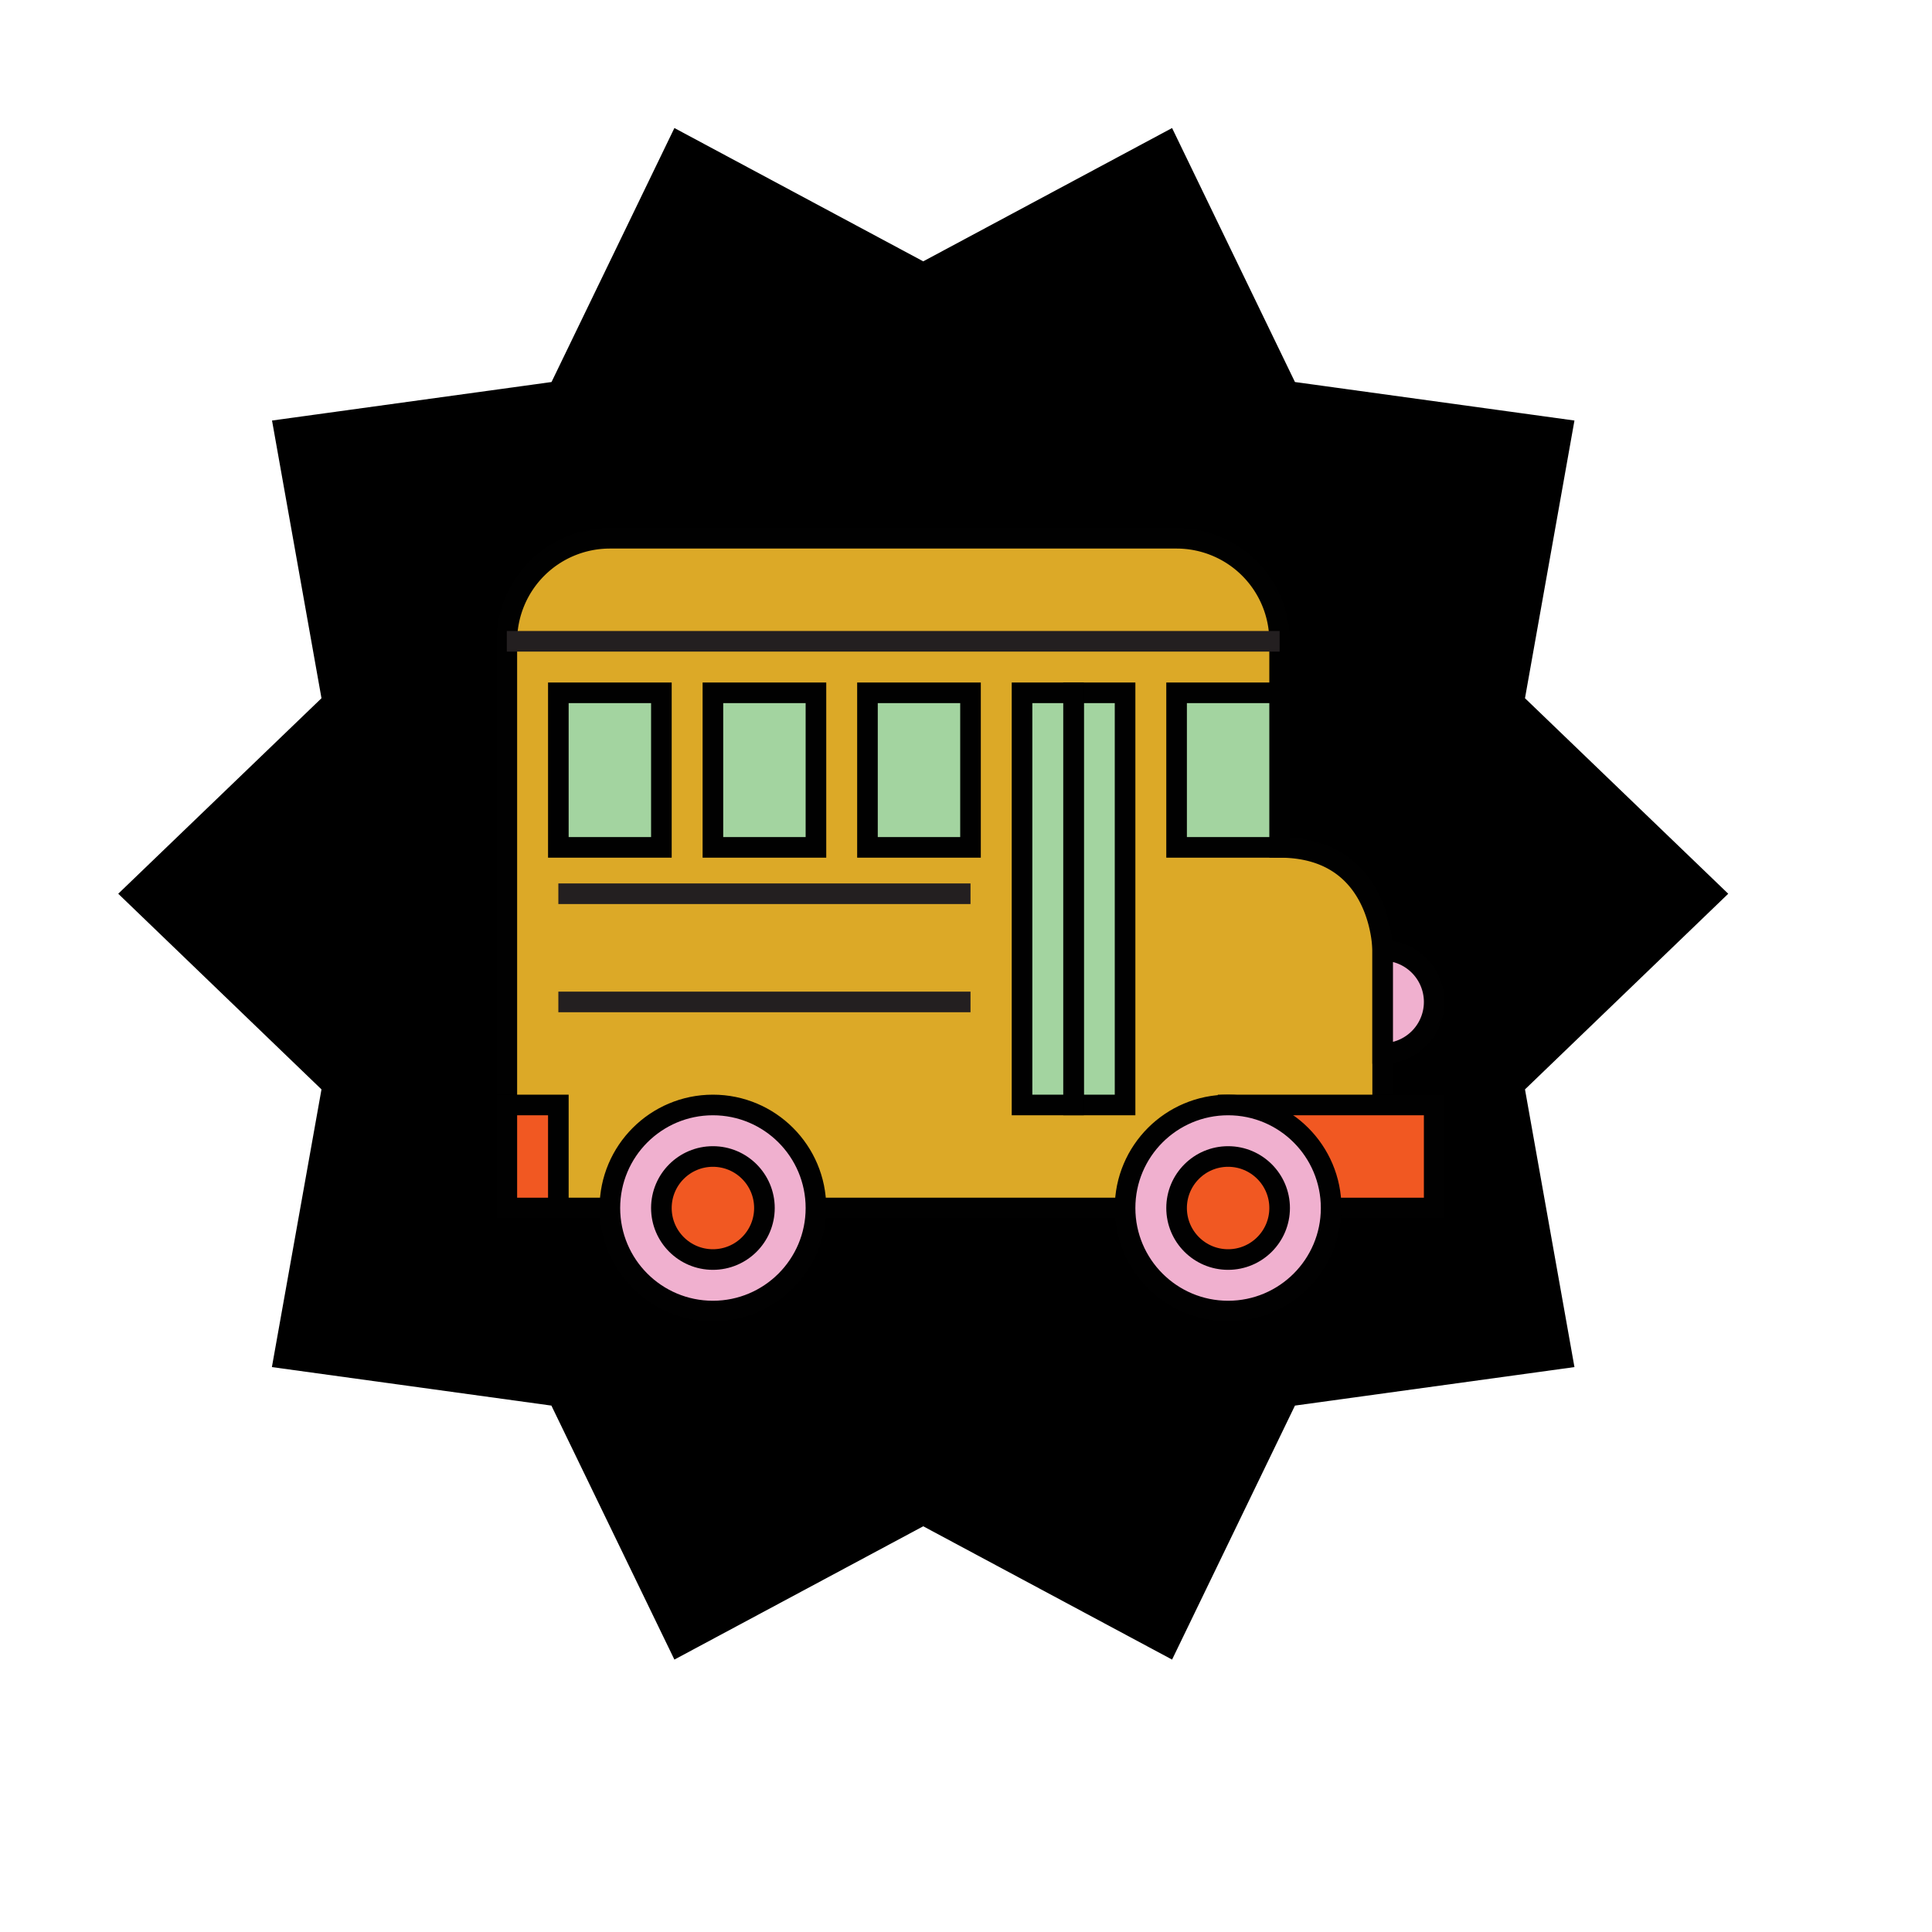<svg xmlns="http://www.w3.org/2000/svg" viewBox="0 0 150 150"><defs><style>.cls-1{fill-rule:evenodd;}.cls-2{fill:#dca927;}.cls-2,.cls-3,.cls-4,.cls-6{stroke:#010101;}.cls-2,.cls-3,.cls-4,.cls-5,.cls-6{stroke-miterlimit:10;stroke-width:1.6px;}.cls-3{fill:#f15822;}.cls-4{fill:#f0b0cf;}.cls-5{fill:none;stroke:#231f20;}.cls-6{fill:#a3d4a0;}</style></defs><title>portland_icon</title><g id="Layer_1" data-name="Layer 1"><polygon class="cls-1" points="91 9.94 71.68 20.29 52.36 9.94 42.82 29.66 21.12 32.65 24.96 54.21 9.18 69.39 24.96 84.58 21.11 106.14 42.81 109.13 52.36 128.85 71.68 118.5 91 128.85 100.54 109.13 122.24 106.14 118.4 84.58 134.18 69.39 118.4 54.21 122.24 32.65 100.54 29.66 91 9.94"/><path class="cls-2" d="M99.35,65.79c8,0,8,8,8,8v20h-68v-44a8,8,0,0,1,8-8h44a8,8,0,0,1,8,8Z"/><rect class="cls-3" x="95.35" y="85.79" width="16" height="8"/><circle class="cls-4" cx="55.35" cy="93.79" r="8"/><circle class="cls-3" cx="55.35" cy="93.79" r="4"/><circle class="cls-4" cx="95.35" cy="93.79" r="8"/><circle class="cls-3" cx="95.35" cy="93.79" r="4"/><line class="cls-5" x1="39.35" y1="49.79" x2="99.35" y2="49.79"/><line class="cls-5" x1="43.35" y1="69.39" x2="75.35" y2="69.39"/><line class="cls-5" x1="43.35" y1="77.79" x2="75.35" y2="77.79"/><rect class="cls-6" x="91.35" y="53.79" width="8" height="12"/><rect class="cls-6" x="67.35" y="53.79" width="8" height="12"/><rect class="cls-6" x="55.35" y="53.79" width="8" height="12"/><rect class="cls-6" x="43.35" y="53.79" width="8" height="12"/><rect class="cls-6" x="83.35" y="53.79" width="4" height="32"/><rect class="cls-6" x="79.35" y="53.79" width="4" height="32"/><path class="cls-4" d="M107.35,81.79a4,4,0,0,0,0-8Z"/><rect class="cls-3" x="39.35" y="85.79" width="4" height="8"/></g></svg>